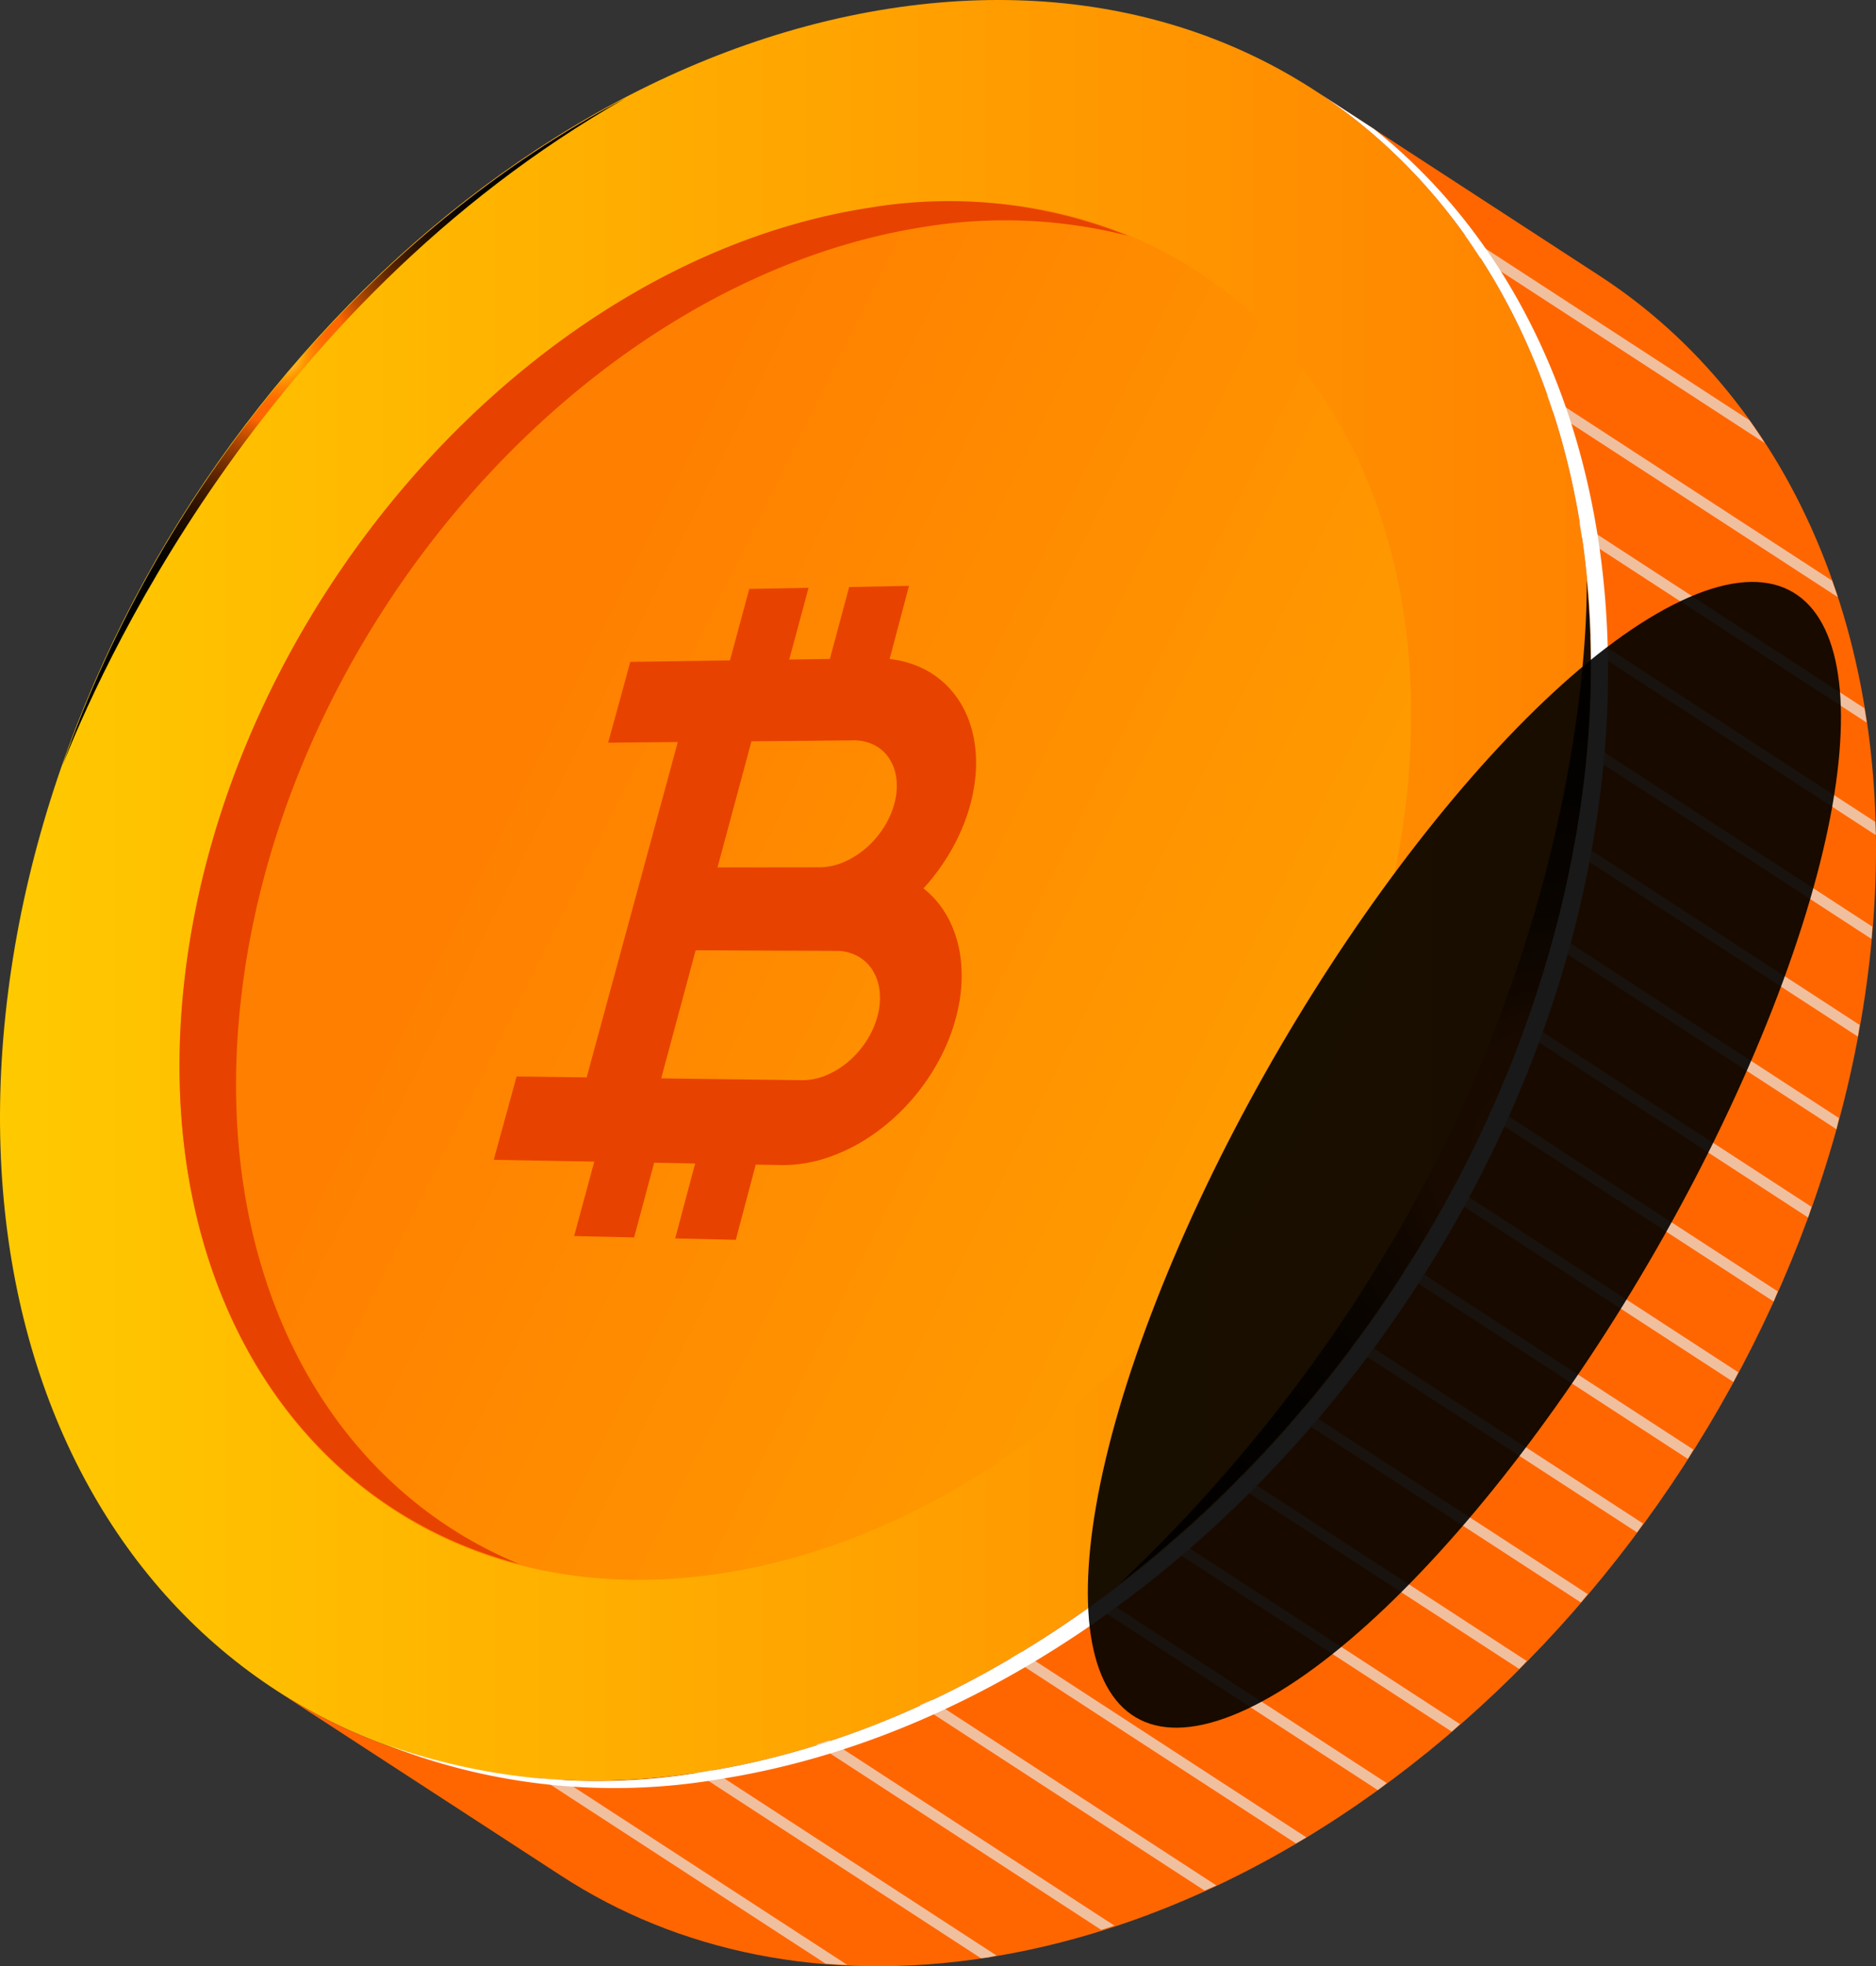 <svg xmlns="http://www.w3.org/2000/svg" xmlns:xlink="http://www.w3.org/1999/xlink" width="141.08" height="147.816" viewBox="0 0 141.08 147.816">
  <rect x="0" y="0" width="141.08" height="147.816" fill="#333333" stroke="none"/>
  <defs>
    <linearGradient id="linear-gradient" y1="0.5" x2="1" y2="0.5" gradientUnits="objectBoundingBox">
      <stop offset="0" stop-color="#fc0"/>
      <stop offset="1" stop-color="#ff8000"/>
    </linearGradient>
    <linearGradient id="linear-gradient-2" x1="1.789" y1="1.237" x2="0.303" y2="0.387" xlink:href="#linear-gradient"/>
    <radialGradient id="radial-gradient" cx="0.404" cy="0.383" r="0.477" gradientTransform="translate(-0.093) scale(1.185 1)" gradientUnits="objectBoundingBox">
      <stop offset="0" stop-color="#ffeda8"/>
      <stop offset="0.076" stop-color="#ff9f00"/>
      <stop offset="0.086" stop-color="#ff9300"/>
      <stop offset="0.109" stop-color="#ff7f00"/>
      <stop offset="0.134" stop-color="#ff7000"/>
      <stop offset="0.165" stop-color="#ff6800"/>
      <stop offset="0.216" stop-color="#f60"/>
      <stop offset="0.235" stop-color="#ec5e00"/>
      <stop offset="0.29" stop-color="#bb4b00"/>
      <stop offset="0.35" stop-color="#8e3900"/>
      <stop offset="0.412" stop-color="#682900"/>
      <stop offset="0.479" stop-color="#471c00"/>
      <stop offset="0.55" stop-color="#2d1200"/>
      <stop offset="0.628" stop-color="#190a00"/>
      <stop offset="0.716" stop-color="#0a0400"/>
      <stop offset="0.823" stop-color="#020100"/>
      <stop offset="1"/>
    </radialGradient>
    <radialGradient id="radial-gradient-2" cx="0.702" cy="0.574" r="0.544" gradientTransform="translate(-0.564) scale(2.128 1)" xlink:href="#radial-gradient"/>
    <radialGradient id="radial-gradient-3" cx="0.5" cy="0.5" r="0.519" gradientTransform="matrix(-0.635, -0.909, -0.792, 0.239, 1925.063, 1374.007)" xlink:href="#radial-gradient"/>
  </defs>
  <g id="coin2" transform="translate(-10.553 -10.435)">
    <path id="Path_38267" data-name="Path 38267" d="M636.936,306.757c32.808-5.151,56.289,20.342,52.437,56.943s-33.572,70.453-66.38,75.607-56.292-20.345-52.44-56.947S604.124,311.912,636.936,306.757Z" transform="translate(-559.586 -295.661)" fill="url(#linear-gradient)"/>
    <path id="Path_38268" data-name="Path 38268" d="M626.022,311.281c25.4-3.991,43.567,15.741,40.586,44.066s-25.985,54.549-51.377,58.54c-25.412,3.988-43.586-15.771-40.606-44.095S600.61,315.269,626.022,311.281Z" transform="translate(-550.254 -285.198)" fill="url(#linear-gradient-2)"/>
    <path id="Path_38269" data-name="Path 38269" d="M578.878,371.2c2.98-28.324,25.982-54.523,51.4-58.514a37.582,37.582,0,0,1,15.363.664,36.183,36.183,0,0,0-19.616-2.08c-25.412,3.988-48.417,30.187-51.4,58.511-2.329,22.172,8.326,39.031,25.24,43.427C585.458,407.267,576.746,391.451,578.878,371.2Z" transform="translate(-550.253 -285.19)" fill="#e84200"/>
    <path id="Path_38271" data-name="Path 38271" d="M676.1,322.139,654.668,308.2c14.513,9.44,22.755,27.958,20.351,50.8-3.849,36.6-33.572,70.452-66.38,75.607-12.336,1.937-23.348-.46-32.092-6.146L597.981,442.4c8.741,5.689,19.755,8.08,32.089,6.146,32.808-5.154,62.532-39.009,66.384-75.607C698.857,350.1,690.612,331.58,676.1,322.139Z" transform="translate(-545.233 -290.957)" fill="#f60"/>
    <g id="Group_9361" data-name="Group 9361" transform="translate(51.199 28.088)" style="mix-blend-mode: multiply;isolation: isolate">
      <path id="Path_38272" data-name="Path 38272" d="M599.353,340.336c-.191.2-.369.4-.564.6l21.43,13.94c.2-.194.373-.4.567-.6Z" transform="translate(-546.618 -247.063)" fill="#f0bf9e"/>
      <path id="Path_38273" data-name="Path 38273" d="M597.838,341.8c-.207.181-.408.382-.615.564l21.43,13.94c.211-.178.408-.382.619-.564Z" transform="translate(-550.125 -243.782)" fill="#f0bf9e"/>
      <path id="Path_38274" data-name="Path 38274" d="M601.989,337.147c-.159.22-.3.45-.466.667l21.433,13.937c.159-.214.3-.441.463-.661Z" transform="translate(-540.495 -254.205)" fill="#f0bf9e"/>
      <path id="Path_38275" data-name="Path 38275" d="M600.735,338.783c-.178.211-.34.428-.515.632l21.431,13.94c.178-.2.337-.424.515-.628Z" transform="translate(-543.413 -250.542)" fill="#f0bf9e"/>
      <path id="Path_38276" data-name="Path 38276" d="M596.183,343.17c-.23.168-.447.356-.677.525l21.43,13.94c.23-.165.451-.356.677-.525Z" transform="translate(-553.97 -240.716)" fill="#f0bf9e"/>
      <path id="Path_38277" data-name="Path 38277" d="M584.318,347.456c-.548-.026-1.092-.052-1.633-.1l21.44,13.943c.538.045,1.082.071,1.63.094Z" transform="translate(-582.685 -231.334)" fill="#f0bf9e"/>
      <path id="Path_38278" data-name="Path 38278" d="M587.47,347.172c-.22.039-.44.1-.661.139-.175.029-.34.036-.515.058l21.433,13.943c.175-.026.34-.032.512-.058.224-.036.444-.107.664-.143Z" transform="translate(-574.602 -231.753)" fill="#f0bf9e"/>
      <path id="Path_38279" data-name="Path 38279" d="M603.119,335.433c-.142.227-.272.463-.415.693l21.43,13.94c.146-.227.272-.467.415-.7Z" transform="translate(-537.849 -258.044)" fill="#f0bf9e"/>
      <path id="Path_38280" data-name="Path 38280" d="M592.38,345.544c-.3.136-.6.249-.9.382L612.92,359.87c.295-.136.6-.246.891-.385Z" transform="translate(-562.981 -235.399)" fill="#f0bf9e"/>
      <path id="Path_38281" data-name="Path 38281" d="M594.392,344.429c-.259.156-.525.3-.787.454l21.437,13.943c.259-.155.521-.3.781-.457Z" transform="translate(-558.228 -237.896)" fill="#f0bf9e"/>
      <path id="Path_38282" data-name="Path 38282" d="M590.076,346.477c-.331.107-.661.214-.991.317l21.434,13.943q.5-.156.991-.321Z" transform="translate(-568.351 -233.31)" fill="#f0bf9e"/>
      <path id="Path_38283" data-name="Path 38283" d="M604.125,333.638c-.126.237-.237.486-.363.726l21.43,13.94c.13-.236.236-.486.366-.729Z" transform="translate(-535.48 -262.065)" fill="#f0bf9e"/>
      <path id="Path_38284" data-name="Path 38284" d="M606.8,318.228c.058.36.123.716.172,1.076l21.433,13.944c-.051-.363-.117-.719-.171-1.079Z" transform="translate(-528.671 -296.577)" fill="#f0bf9e"/>
      <path id="Path_38285" data-name="Path 38285" d="M607.054,320.865c.01.331.029.654.032.991l21.437,13.94c0-.334-.029-.658-.039-.991Z" transform="translate(-528.107 -290.671)" fill="#f0bf9e"/>
      <path id="Path_38286" data-name="Path 38286" d="M604.133,311.545c.4.557.778,1.137,1.156,1.717l21.43,13.94c-.379-.583-.758-1.16-1.156-1.717Z" transform="translate(-534.649 -311.545)" fill="#f0bf9e"/>
      <path id="Path_38287" data-name="Path 38287" d="M606.051,315.266c.146.415.295.826.431,1.244l21.434,13.94c-.136-.421-.288-.833-.434-1.244Z" transform="translate(-530.353 -303.211)" fill="#f0bf9e"/>
      <path id="Path_38288" data-name="Path 38288" d="M607.035,323.3c-.026.308-.042.609-.068.917l21.43,13.943c.026-.311.046-.616.068-.92Z" transform="translate(-528.302 -285.227)" fill="#f0bf9e"/>
      <path id="Path_38289" data-name="Path 38289" d="M606.781,325.576c-.049.292-.075.586-.133.881l21.437,13.937c.052-.292.078-.586.13-.878Z" transform="translate(-529.016 -280.121)" fill="#f0bf9e"/>
      <path id="Path_38290" data-name="Path 38290" d="M605.753,329.8c-.094.263-.165.535-.259.8l21.43,13.94c.1-.262.165-.531.259-.8Z" transform="translate(-531.601 -270.669)" fill="#f0bf9e"/>
      <path id="Path_38291" data-name="Path 38291" d="M605.011,331.76c-.114.249-.2.512-.318.761l21.437,13.94c.11-.249.2-.509.311-.761Z" transform="translate(-533.395 -266.271)" fill="#f0bf9e"/>
      <path id="Path_38292" data-name="Path 38292" d="M606.349,327.737c-.074.279-.12.561-.2.839l21.434,13.94c.075-.276.123-.561.194-.836Z" transform="translate(-530.127 -275.281)" fill="#f0bf9e"/>
    </g>
    <path id="Path_38293" data-name="Path 38293" d="M670.6,359.535c2.219-21.11-4.681-38.474-17.189-48.446l-4.445-2.893c14.514,9.44,22.755,27.958,20.352,50.8-3.849,36.6-33.573,70.452-66.38,75.607a47.254,47.254,0,0,1-23.844-2.067,46.8,46.8,0,0,0,25.127,2.6C637.028,429.987,666.748,396.136,670.6,359.535Z" transform="translate(-539.531 -290.957)" fill="#fff" style="mix-blend-mode: overlay;isolation: isolate"/>
    <path id="Path_38294" data-name="Path 38294" d="M613.93,308.373c-18.913,9.858-34.814,28.606-42.342,50.179C574.063,352.206,586.27,324.114,613.93,308.373Z" transform="translate(-556.339 -290.561)" fill="url(#radial-gradient)" style="mix-blend-mode: screen;isolation: isolate"/>
    <path id="Path_38296" data-name="Path 38296" d="M596.109,395.074c18.622-14.29,32.549-37.266,35.1-61.5a70.362,70.362,0,0,0,.087-14.025C631.36,323.954,630.874,362.094,596.109,395.074Z" transform="translate(-501.421 -265.533)" opacity="0.9" fill="url(#radial-gradient-2)" style="mix-blend-mode: screen;isolation: isolate"/>
    <path id="Path_38297" data-name="Path 38297" d="M639.989,321.031c-12.8,6.058-30.456,29.61-39.449,52.6s-5.909,36.734,6.881,30.673,30.459-29.61,39.453-52.6S652.782,314.97,639.989,321.031Z" transform="translate(-503.027 -265.419)" opacity="0.9" fill="url(#radial-gradient-3)" style="mix-blend-mode: screen;isolation: isolate"/>
    <g id="bitcoin_icon" data-name="bitcoin icon" transform="translate(46.16 54.239)">
      <g id="Calque_2" data-name="Calque 2">
        <g id="Layer_1" data-name="Layer 1">
          <path id="Path_38317" data-name="Path 38317" d="M33.848,22.977a16.26,16.26,0,0,0,1.909-2.567,15.16,15.16,0,0,0,1.31-2.779,13.015,13.015,0,0,0,.659-2.841,10.49,10.49,0,0,0-.04-2.753,8.319,8.319,0,0,0-.749-2.429A7.022,7.022,0,0,0,35.563,7.7a6.767,6.767,0,0,0-1.91-1.318,7.573,7.573,0,0,0-2.358-.644l1.457-5.5-4.5.088L26.8,5.73l-3.053.045L25.2.382,20.742.469,19.287,5.842l-7.493.111-1.667,6.075,5.238-.05L8.512,37.188,3.243,37.12,1.524,43.384l7.56.139L7.569,49.117l4.51.105,1.509-5.617,3.081.057-1.5,5.632,4.558.107,1.5-5.655,1.925.035a10.426,10.426,0,0,0,3.445-.551,13.5,13.5,0,0,0,3.326-1.659,15.8,15.8,0,0,0,2.941-2.595,16.192,16.192,0,0,0,2.29-3.35,14.459,14.459,0,0,0,1.309-3.678,11.539,11.539,0,0,0,.194-3.516,8.779,8.779,0,0,0-.886-3.078,7.152,7.152,0,0,0-1.927-2.372ZM28.558,11.853a3.375,3.375,0,0,1,1.593.358,2.943,2.943,0,0,1,1.116,1.009,3.526,3.526,0,0,1,.536,1.51,4.934,4.934,0,0,1-.147,1.86,6.478,6.478,0,0,1-.836,1.867,7.085,7.085,0,0,1-1.34,1.528,6.315,6.315,0,0,1-1.661,1.031,4.712,4.712,0,0,1-1.8.379l-7.666.009,2.552-9.48ZM24.833,37.4l-10.717-.137,2.592-9.629,10.692.046a3.345,3.345,0,0,1,1.554.431,3.051,3.051,0,0,1,1.079,1.056,3.712,3.712,0,0,1,.51,1.535,5.109,5.109,0,0,1-.154,1.863,6.561,6.561,0,0,1-.822,1.861,7.087,7.087,0,0,1-1.316,1.527,6.322,6.322,0,0,1-1.636,1.041,4.784,4.784,0,0,1-1.782.406Z" fill="#e84200"/>
        </g>
      </g>
    </g>
  </g>
</svg>
